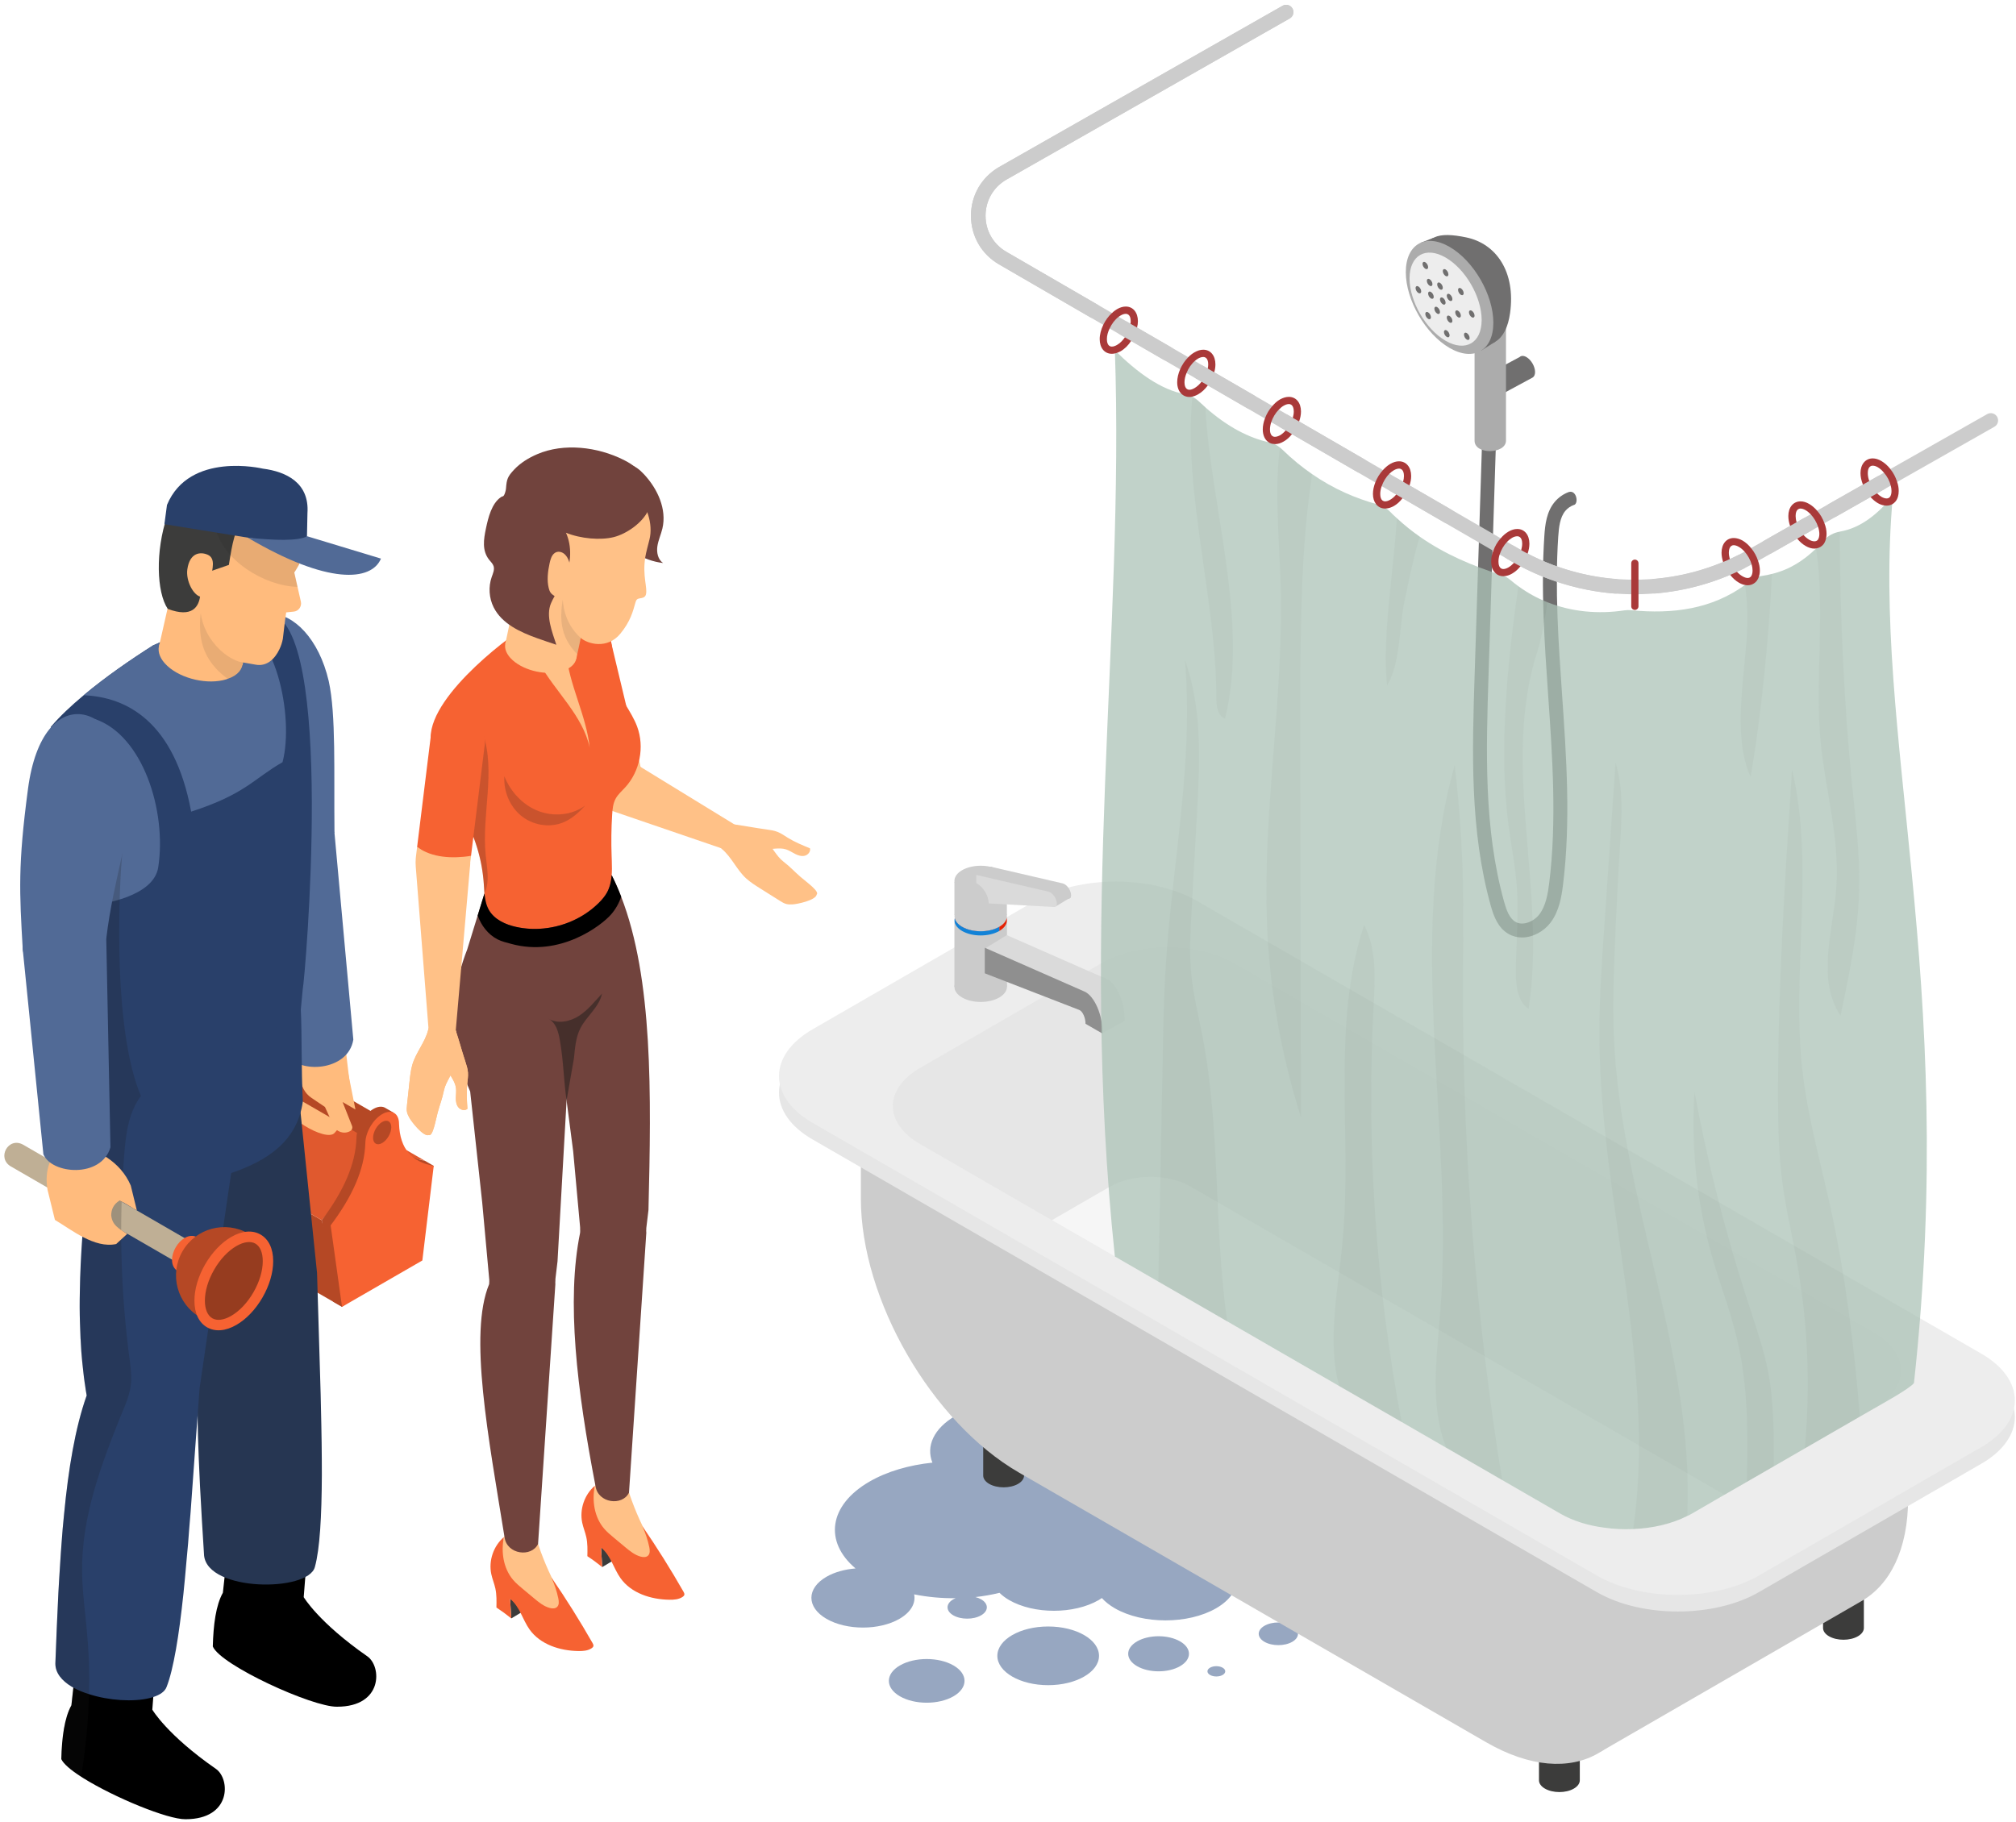 <svg width="302" height="273" viewBox="0 0 302 273" fill="none" xmlns="http://www.w3.org/2000/svg">
<path d="M176.776 245.943C174.998 244.917 172.115 244.917 170.338 245.943C168.56 246.97 168.56 248.634 170.338 249.661C172.116 250.687 174.999 250.687 176.776 249.661C178.554 248.634 178.554 246.97 176.776 245.943Z" fill="#97A7C1"/>
<path d="M142.829 249.547C140.615 248.269 137.026 248.269 134.812 249.547C132.598 250.825 132.598 252.898 134.812 254.176C137.026 255.454 140.615 255.454 142.829 254.176C145.042 252.898 145.042 250.825 142.829 249.547Z" fill="#97A7C1"/>
<path d="M193.581 243.607C192.432 242.944 190.568 242.944 189.419 243.607C188.27 244.27 188.27 245.347 189.419 246.01C190.568 246.673 192.432 246.673 193.581 246.01C194.73 245.347 194.73 244.27 193.581 243.607Z" fill="#97A7C1"/>
<path d="M183.153 249.886C182.632 249.585 181.787 249.585 181.267 249.886C180.746 250.187 180.746 250.674 181.267 250.975C181.787 251.275 182.632 251.275 183.153 250.975C183.675 250.675 183.675 250.187 183.153 249.886Z" fill="#97A7C1"/>
<path d="M180.879 221.287C181.4 221.588 182.245 221.588 182.766 221.287C183.287 220.986 183.287 220.499 182.766 220.198C182.245 219.897 181.4 219.897 180.879 220.198C180.359 220.498 180.359 220.986 180.879 221.287Z" fill="#97A7C1"/>
<path d="M182.174 232.226C180.754 231.406 179.032 230.871 177.217 230.607C180.32 227.701 179.703 223.846 175.34 221.327C172.534 219.707 168.769 218.984 165.1 219.147C166.067 216.703 164.916 214.035 161.618 212.131C156.519 209.187 148.251 209.187 143.152 212.131C139.847 214.039 138.698 216.715 139.677 219.163C136.228 219.518 132.925 220.459 130.259 221.998C124.126 225.539 123.434 231.026 128.161 235.014C126.571 235.147 125.036 235.552 123.812 236.259C120.795 238.001 120.795 240.826 123.812 242.568C126.828 244.31 131.72 244.31 134.737 242.568C136.473 241.566 137.205 240.205 136.942 238.899C138.949 239.304 141.051 239.499 143.153 239.475C143.033 239.525 142.915 239.576 142.806 239.638C141.657 240.301 141.657 241.377 142.806 242.041C143.956 242.704 145.819 242.704 146.969 242.041C148.118 241.377 148.118 240.301 146.969 239.638C146.717 239.493 146.426 239.384 146.121 239.303C147.35 239.168 148.557 238.954 149.725 238.668C150.122 239.056 150.598 239.423 151.175 239.756C154.877 241.894 160.88 241.894 164.582 239.756C164.753 239.658 164.906 239.554 165.061 239.45C165.556 240.003 166.202 240.522 167.004 240.985C171.193 243.404 177.985 243.404 182.174 240.985C186.362 238.565 186.362 234.644 182.174 232.226Z" fill="#97A7C1"/>
<path d="M157.019 252.506C161.225 252.506 164.635 250.537 164.635 248.109C164.635 245.68 161.225 243.712 157.019 243.712C152.813 243.712 149.404 245.68 149.404 248.109C149.404 250.537 152.813 252.506 157.019 252.506Z" fill="#97A7C1"/>
<path d="M228.001 140.471C229.641 140.471 231.277 139.544 232.247 138.278C233.558 136.568 233.918 134.407 234.149 132.516C235.315 123.056 234.648 113.418 234.001 104.097C233.462 96.315 232.904 88.269 233.427 80.416C233.522 79 233.68 77.535 234.48 76.562C234.806 76.167 235.252 75.852 235.733 75.677C236.534 75.546 236.209 73.376 235.02 73.72C234.183 74.024 233.44 74.55 232.872 75.239C231.679 76.688 231.459 78.601 231.347 80.279C230.815 88.275 231.377 96.392 231.922 104.244C232.56 113.467 233.221 123.004 232.081 132.264C231.881 133.884 231.586 135.718 230.592 137.014C229.774 138.082 228.142 138.784 227.016 138.134C226.116 137.611 225.669 136.383 225.321 135.135C222.253 124.117 222.624 112.461 222.984 101.189L224.135 65.114L222.053 65.047L220.903 101.122C220.538 112.551 220.161 124.37 223.315 135.694C223.782 137.368 224.426 139.039 225.972 139.935C226.617 140.305 227.309 140.471 228.001 140.471Z" fill="#706F6F"/>
<path d="M224.612 59.259L222.92 56.032L227.638 53.501C227.876 53.282 228.243 53.263 228.661 53.504C229.376 53.917 229.956 54.921 229.956 55.747C229.956 56.143 229.821 56.423 229.602 56.564C229.58 56.579 229.557 56.589 229.534 56.6L224.612 59.259Z" fill="#706F6F"/>
<path d="M220.893 66.048C220.918 68.176 225.556 68.045 225.599 66.048V45.105H220.893V66.048Z" fill="#ACACAC"/>
<path d="M213.096 39.36C213.096 43.542 216.031 48.626 219.653 50.718C223.274 52.808 225.626 51.073 226.209 46.932C227.086 40.703 224.111 36.504 219.653 35.574C215.559 34.721 213.096 35.178 213.096 39.36Z" fill="#706F6F"/>
<path d="M221.853 52.554L224.025 51.189L214.712 35.644L212.814 36.381L221.853 52.554Z" fill="#706F6F"/>
<path d="M210.592 40.778C210.592 44.96 213.527 50.043 217.148 52.135C220.769 54.225 223.706 52.531 223.706 48.349C223.706 44.167 220.771 39.084 217.15 36.992C213.528 34.9 210.592 36.596 210.592 40.778Z" fill="#ACACAC"/>
<path d="M211.153 41.707C211.153 45.152 213.571 49.34 216.554 51.061C219.537 52.783 221.955 51.388 221.955 47.943C221.955 44.498 219.537 40.31 216.554 38.588C213.571 36.866 211.153 38.262 211.153 41.707Z" fill="#EDEDED"/>
<path d="M218.42 43.445C218.42 43.713 218.608 44.039 218.839 44.173C219.071 44.307 219.259 44.198 219.259 43.93C219.259 43.662 219.071 43.336 218.839 43.202C218.608 43.068 218.42 43.177 218.42 43.445Z" fill="#706F6F"/>
<path d="M216.133 40.622C216.133 40.89 216.321 41.217 216.552 41.35C216.784 41.484 216.972 41.375 216.972 41.107C216.972 40.839 216.784 40.513 216.552 40.379C216.322 40.246 216.133 40.354 216.133 40.622Z" fill="#706F6F"/>
<path d="M213.096 39.54C213.096 39.808 213.284 40.134 213.516 40.268C213.747 40.402 213.935 40.293 213.935 40.025C213.935 39.757 213.747 39.431 213.516 39.297C213.284 39.163 213.096 39.272 213.096 39.54Z" fill="#706F6F"/>
<path d="M212.056 43.168C212.056 43.436 212.244 43.762 212.475 43.896C212.707 44.03 212.896 43.921 212.896 43.653C212.896 43.385 212.708 43.059 212.475 42.925C212.244 42.792 212.056 42.901 212.056 43.168Z" fill="#706F6F"/>
<path d="M213.515 47.043C213.515 47.311 213.703 47.638 213.935 47.772C214.166 47.906 214.354 47.796 214.354 47.528C214.354 47.26 214.166 46.934 213.935 46.801C213.703 46.667 213.515 46.777 213.515 47.043Z" fill="#706F6F"/>
<path d="M216.309 49.757C216.309 50.025 216.496 50.351 216.728 50.485C216.96 50.619 217.149 50.51 217.149 50.242C217.149 49.974 216.961 49.647 216.728 49.513C216.496 49.379 216.309 49.489 216.309 49.757Z" fill="#706F6F"/>
<path d="M219.31 50.15C219.31 50.418 219.497 50.745 219.729 50.879C219.961 51.013 220.149 50.903 220.149 50.635C220.149 50.367 219.961 50.041 219.729 49.907C219.497 49.773 219.31 49.882 219.31 50.15Z" fill="#706F6F"/>
<path d="M220.053 46.803C220.053 47.071 220.241 47.398 220.472 47.532C220.704 47.666 220.892 47.556 220.892 47.288C220.892 47.02 220.704 46.694 220.472 46.562C220.241 46.428 220.053 46.535 220.053 46.803Z" fill="#706F6F"/>
<path d="M217.998 46.803C217.998 47.071 218.186 47.398 218.418 47.532C218.649 47.666 218.837 47.556 218.837 47.288C218.837 47.02 218.649 46.694 218.418 46.562C218.187 46.428 217.998 46.535 217.998 46.803Z" fill="#706F6F"/>
<path d="M216.729 44.32C216.729 44.588 216.916 44.914 217.149 45.048C217.381 45.182 217.569 45.073 217.569 44.806C217.569 44.538 217.381 44.212 217.149 44.078C216.916 43.944 216.729 44.052 216.729 44.32Z" fill="#706F6F"/>
<path d="M215.294 42.627C215.294 42.895 215.482 43.221 215.713 43.355C215.945 43.489 216.133 43.38 216.133 43.112C216.133 42.844 215.945 42.517 215.713 42.383C215.482 42.249 215.294 42.359 215.294 42.627Z" fill="#706F6F"/>
<path d="M213.743 42.084C213.743 42.352 213.931 42.678 214.162 42.812C214.394 42.946 214.583 42.837 214.583 42.569C214.583 42.301 214.395 41.974 214.162 41.84C213.932 41.706 213.743 41.816 213.743 42.084Z" fill="#706F6F"/>
<path d="M213.936 43.988C213.936 44.256 214.124 44.582 214.356 44.716C214.587 44.85 214.775 44.741 214.775 44.474C214.775 44.206 214.587 43.88 214.356 43.746C214.124 43.612 213.936 43.72 213.936 43.988Z" fill="#706F6F"/>
<path d="M214.873 46.261C214.873 46.529 215.061 46.856 215.293 46.99C215.524 47.124 215.712 47.015 215.712 46.746C215.712 46.478 215.524 46.152 215.293 46.018C215.061 45.884 214.873 45.993 214.873 46.261Z" fill="#706F6F"/>
<path d="M215.713 44.862C215.713 45.13 215.901 45.457 216.133 45.591C216.364 45.725 216.552 45.615 216.552 45.347C216.552 45.079 216.364 44.753 216.133 44.619C215.901 44.487 215.713 44.594 215.713 44.862Z" fill="#706F6F"/>
<path d="M216.729 47.587C216.729 47.855 216.916 48.181 217.149 48.316C217.381 48.45 217.569 48.34 217.569 48.072C217.569 47.804 217.381 47.478 217.149 47.345C216.916 47.21 216.729 47.319 216.729 47.587Z" fill="#706F6F"/>
<path d="M244.827 89.048C238.46 89.048 232.093 87.402 226.415 84.112L149.657 39.62C147.021 38.093 145.451 35.365 145.453 32.319C145.456 29.275 147.032 26.549 149.668 25.027L192.127 0.864C192.651 0.561 193.318 0.748 193.617 1.272C193.915 1.797 193.733 2.464 193.209 2.761L150.755 26.921C148.807 28.045 147.641 30.064 147.638 32.321C147.636 34.575 148.8 36.597 150.752 37.729L227.51 82.221C238.171 88.397 251.421 88.409 262.088 82.25L297.687 62.048C298.214 61.749 298.878 61.936 299.176 62.459C299.473 62.983 299.289 63.65 298.765 63.947L263.172 84.145C257.516 87.414 251.17 89.048 244.827 89.048Z" fill="#CCCCCC"/>
<path d="M273.095 243.933V237.241H279.211V243.933C279.211 244.385 278.913 244.836 278.315 245.181C277.121 245.87 275.185 245.87 273.991 245.181C273.393 244.836 273.095 244.385 273.095 243.933Z" fill="#3C3C3B"/>
<path d="M230.541 266.758V260.066H236.657V266.758C236.657 267.21 236.358 267.661 235.761 268.007C234.567 268.696 232.631 268.696 231.436 268.007C230.839 267.663 230.541 267.211 230.541 266.758Z" fill="#3C3C3B"/>
<path d="M147.287 221.097V214.405H153.404V221.097C153.404 221.549 153.105 222 152.508 222.345C151.313 223.034 149.377 223.034 148.183 222.345C147.586 222 147.287 221.549 147.287 221.097Z" fill="#3C3C3B"/>
<path d="M152.668 220.665L222.634 261.059C235.727 268.619 246.343 262.491 246.343 247.371V232.284L128.959 164.514V179.6C128.958 194.72 139.573 213.105 152.668 220.665Z" fill="#CCCCCC"/>
<path d="M168.454 141.686L285.838 209.456V224.543C285.838 232.183 283.124 237.523 278.754 239.966V239.967L239.77 262.484L245.517 228.642L192.163 197.838C179.069 190.278 168.454 171.894 168.454 156.774V141.686Z" fill="#CCCCCC"/>
<path d="M121.721 170.733L239.212 238.567C245.912 242.436 256.776 242.436 263.476 238.567L296.802 219.326C303.502 215.458 303.502 209.185 296.802 205.316L179.311 137.482C172.611 133.613 161.747 133.613 155.046 137.482L121.721 156.723C115.021 160.591 115.021 166.864 121.721 170.733Z" fill="#E6E6E6"/>
<path d="M121.721 168.245L239.212 236.08C245.912 239.949 256.776 239.949 263.476 236.08L296.802 216.839C303.502 212.97 303.502 206.698 296.802 202.829L179.311 134.994C172.611 131.126 161.747 131.126 155.046 134.994L121.721 154.235C115.021 158.104 115.021 164.376 121.721 168.245Z" fill="#EDEDED"/>
<path d="M283.551 208.662C282.868 209.539 281.915 210.364 280.668 211.079L258.338 223.961L253.494 226.768C249.918 228.838 244.903 229.553 240.331 228.902C237.892 228.588 235.585 227.872 233.688 226.768L168.929 189.378L167.012 188.272L157.574 182.833L137.854 171.435C132.383 168.282 132.383 163.156 137.854 160.004L165.028 144.305C165.645 143.948 166.307 143.633 167.01 143.362C172.459 141.195 179.98 141.509 184.822 144.305L280.667 199.648C281.912 200.364 282.866 201.176 283.549 202.053C285.175 204.144 285.175 206.56 283.551 208.662Z" fill="#E6E6E6"/>
<path d="M157.577 182.831L168.925 189.378L233.689 226.769C235.585 227.872 237.893 228.584 240.329 228.906C244.901 229.55 249.921 228.837 253.493 226.769L258.34 223.966L178.322 177.766C175.014 175.848 169.649 175.848 166.341 177.766L157.577 182.831Z" fill="#F6F6F6"/>
<path d="M144.128 146.255C142.591 147.142 142.591 148.58 144.128 149.467C145.664 150.354 148.154 150.354 149.691 149.467C151.226 148.58 151.226 147.142 149.691 146.255C148.154 145.368 145.664 145.368 144.128 146.255Z" fill="#CBCBCB"/>
<path d="M150.841 138.111H142.975V147.861H150.841V138.111Z" fill="#CBCBCB"/>
<path d="M143.021 137.591C143.13 138.066 143.496 138.51 144.128 138.876C145.66 139.766 148.151 139.766 149.694 138.876V139.498C150.593 138.974 150.968 138.263 150.801 137.59C150.692 137.115 150.316 136.65 149.694 136.285C148.151 135.395 145.66 135.395 144.128 136.285C143.496 136.652 143.13 137.116 143.021 137.591Z" fill="#E52205"/>
<path d="M143.021 137.591C143.131 138.066 143.496 138.51 144.128 138.876C145.661 139.766 148.152 139.766 149.694 138.876C150.316 138.51 150.692 138.065 150.801 137.591C150.969 136.91 150.603 136.197 149.694 135.674C148.152 134.784 145.661 134.784 144.128 135.674C143.219 136.197 142.854 136.908 143.021 137.591Z" fill="#CCCCCC"/>
<path d="M144.128 130.387C142.591 131.274 142.591 132.712 144.128 133.599C145.664 134.486 148.154 134.486 149.691 133.599C151.226 132.712 151.226 131.274 149.691 130.387C148.154 129.5 145.664 129.5 144.128 130.387Z" fill="#CCCCCC"/>
<path d="M150.829 132.129H142.975V137.111H150.829V132.129Z" fill="#CCCCCC"/>
<path d="M150.821 140.119L165.763 146.689C166.471 147 167.169 147.854 167.681 149.037C168.194 150.22 168.477 151.622 168.454 152.891C168.454 152.922 168.452 152.951 168.452 152.98L165.156 154.779C165.156 154.343 163.568 152.418 163.387 152.021C163.208 151.625 163.272 150.198 163.032 150.104L150.822 143.95L147.523 142.138L150.821 140.119Z" fill="#DADADA"/>
<path d="M147.521 142.008L162.464 148.577C163.172 148.889 163.868 149.743 164.382 150.925C164.896 152.108 165.178 153.511 165.154 154.78C165.154 154.81 165.153 154.839 165.153 154.87L162.614 153.405C162.614 152.969 162.512 152.494 162.333 152.098C162.154 151.703 161.913 151.424 161.674 151.33L147.524 145.842V142.008H147.521Z" fill="#8F8F8F"/>
<path d="M150.259 134.132L160.052 134.668C160.299 134.681 160.456 134.491 160.456 134.179C160.456 133.822 160.31 133.401 160.061 133.044C159.812 132.687 159.492 132.437 159.196 132.368L148.385 129.861V131.069C149.518 131.777 150.198 132.92 150.259 134.132Z" fill="#CCCCCC"/>
<path d="M158.168 135.81L160.393 134.462L148.384 129.859L146.246 131.095L158.168 135.81Z" fill="#CCCCCC"/>
<path d="M148.119 135.368L157.913 135.904C158.16 135.917 158.317 135.726 158.317 135.414C158.317 135.057 158.171 134.636 157.922 134.279C157.674 133.923 157.353 133.672 157.057 133.604L146.246 131.097V132.303C147.379 133.011 148.059 134.154 148.119 135.368Z" fill="#DADADA"/>
<path d="M144.128 139.499C145.66 140.389 148.151 140.389 149.694 139.499V138.877C148.151 139.767 145.66 139.767 144.128 138.877C143.496 138.511 143.13 138.065 143.021 137.592C142.853 138.263 143.229 138.976 144.128 139.499Z" fill="#1282D7"/>
<g opacity="0.75">
<path d="M286.715 207.235C286.032 208.113 281.916 210.367 280.669 211.082L278.611 212.263L270.354 217.031L265.706 219.718L261.686 222.037L258.338 223.966L253.495 226.773C253.256 226.914 253.007 227.044 252.758 227.152C250.417 228.343 247.568 228.993 244.665 229.112C243.224 229.178 241.75 229.112 240.331 228.907C237.893 228.592 235.586 227.877 233.689 226.773L225.021 221.766L216.678 216.945H216.667L209.96 213.066L200.632 207.692L183.827 197.984L173.522 192.035L168.928 189.381L167.011 188.275C161.659 137.633 168.452 94.889 167.011 52.504C170.402 55.831 173.881 58.419 177.608 59.091C177.965 59.156 178.301 59.274 178.616 59.448C178.973 59.631 179.299 59.87 179.602 60.151C179.927 60.454 180.252 60.747 180.567 61.03V61.04C183.882 63.965 187.089 65.634 190.199 66.296C190.763 66.415 191.293 66.696 191.749 67.065C191.869 67.162 191.988 67.26 192.096 67.368C193.57 68.798 195.043 70 196.539 71.03C199.79 73.283 203.083 74.681 206.409 75.592C207.102 75.787 207.732 76.156 208.24 76.676C208.565 77.011 208.901 77.337 209.248 77.64C210.342 78.658 211.491 79.579 212.683 80.413C216.399 83.013 220.538 84.79 224.904 86.155C225.424 86.319 225.9 86.588 226.313 86.946C226.691 87.261 227.072 87.564 227.46 87.845C228.825 88.841 230.278 89.632 231.806 90.24C235.424 91.68 239.412 92.049 243.355 91.453C243.67 91.409 243.983 91.399 244.298 91.431C250.658 92.049 256.421 91.258 261.406 87.65C261.623 87.487 261.85 87.325 262.067 87.152C262.62 86.718 263.259 86.383 263.952 86.295C264.472 86.219 264.982 86.122 265.459 85.992C268.156 85.331 270.248 83.934 272.047 82.189C272.469 81.788 272.86 81.366 273.25 80.932C273.868 80.249 274.702 79.826 275.601 79.665C275.611 79.654 275.611 79.654 275.623 79.654C278.743 79.112 281.279 77.043 283.554 74.303C280.3 110.155 293.4 146.018 286.715 207.235Z" fill="#ACC3B7"/>
<path opacity="0.05" d="M183.828 197.983L173.523 192.034C173.751 180.538 173.968 169.042 174.195 157.536C174.271 153.386 174.358 149.236 174.607 145.086C175.539 129.668 178.855 114.283 177.5 98.897C178.323 101.173 178.843 103.524 179.169 105.908C179.873 111.142 179.603 116.559 179.311 121.857C179.03 126.808 178.759 131.749 178.488 136.69C178.325 139.746 178.151 142.801 178.444 145.845C178.737 149.019 179.528 152.129 180.134 155.261C182.842 169.303 181.823 183.865 183.828 197.983Z" fill="#1D1D1B"/>
<path opacity="0.05" d="M183.513 107.663C182.658 107.371 182.344 106.428 182.246 105.464C182.214 105.149 182.202 104.824 182.202 104.521C182.246 90.133 177.229 73.729 178.616 59.448C178.973 59.632 179.299 59.871 179.602 60.152C179.927 60.455 180.252 60.748 180.566 61.03V61.04C181.368 75.993 187.132 93.155 183.513 107.663Z" fill="#1D1D1B"/>
<path opacity="0.05" d="M196.32 72.775C194.76 83.795 194.782 97.132 194.792 108.259C194.814 127.946 194.835 147.633 194.868 167.331C191.931 158.1 190.23 148.478 189.819 138.792C189.06 121.369 192.473 103.97 191.813 86.547C191.586 80.761 190.935 72.743 191.747 67.065C191.867 67.163 191.986 67.261 192.094 67.368C193.568 68.799 195.041 70.001 196.537 71.03C196.481 71.616 196.396 72.202 196.32 72.775Z" fill="#1D1D1B"/>
<path opacity="0.05" d="M209.961 213.064L200.632 207.69C200.068 205.784 199.851 203.747 199.797 201.753C199.656 196.358 200.676 191.016 201.152 185.653C202.561 169.921 199.407 153.582 204.348 138.587C206.255 142.261 205.984 146.638 205.768 150.776C204.674 171.609 206.083 192.564 209.961 213.064Z" fill="#1D1D1B"/>
<path opacity="0.05" d="M225.022 221.765L216.679 216.943H216.668C216.202 215.794 215.855 214.592 215.618 213.4C214.512 207.832 215.336 202.088 215.769 196.422C217.827 169.129 210.535 141.002 217.915 114.651C218.608 120.535 219.02 126.45 219.15 132.377C219.258 137.394 219.162 142.399 219.15 147.416C219.095 172.292 221.055 197.191 225.022 221.765Z" fill="#1D1D1B"/>
<path opacity="0.05" d="M252.758 227.149C250.417 228.341 247.568 228.99 244.665 229.11C248.165 204.742 239.757 180.201 239.594 155.574C239.551 150.015 239.929 144.468 240.32 138.932C240.883 130.719 241.447 122.507 242.009 114.294C243.223 118.205 242.942 122.399 242.693 126.483C242.356 131.879 242.085 137.274 241.87 142.681C241.706 146.895 241.577 151.133 241.762 155.358C242.78 179.606 253.864 203.03 252.758 227.149Z" fill="#1D1D1B"/>
<path opacity="0.05" d="M230.373 97.38C224.729 114.521 231.75 133.352 228.987 151.176C227.351 150.06 227.09 147.795 227.08 145.813C227.07 141.619 227.524 137.427 227.253 133.245C227.036 129.939 226.365 126.678 225.942 123.385C224.512 112.301 225.835 98.93 227.459 87.847C228.824 88.843 230.276 89.634 231.804 90.241C231.577 91.931 230.915 95.745 230.373 97.38Z" fill="#1D1D1B"/>
<path opacity="0.05" d="M212.679 80.413C212.614 80.64 212.55 80.869 212.484 81.085C211.781 83.338 210.902 87.693 210.414 90.002C209.504 94.272 209.916 98.942 207.782 102.744C207.013 95.117 208.832 85.299 209.245 77.64C210.34 78.658 211.488 79.578 212.679 80.413Z" fill="#1D1D1B"/>
<path opacity="0.05" d="M265.728 218.201C265.728 218.699 265.728 219.209 265.706 219.717L261.685 222.036C261.869 214.81 261.869 207.528 260.179 200.507C259.225 196.52 257.752 192.685 256.603 188.752C254.23 180.615 253.288 172.066 253.84 163.604C255.822 174.341 258.52 184.949 261.913 195.319C263.05 198.807 264.264 202.274 264.935 205.882C265.674 209.933 265.706 214.083 265.728 218.201Z" fill="#1D1D1B"/>
<path opacity="0.05" d="M270.354 217.031C271.221 207.832 270.842 198.514 269.238 189.413C268.491 185.165 267.473 180.961 266.941 176.671C266.443 172.717 266.367 168.708 266.356 164.721C266.312 148.23 267.386 131.772 268.448 115.314C271.936 130.028 268.296 145.501 270.018 160.517C270.799 167.387 272.705 174.071 274.19 180.833C276.465 191.169 277.764 201.701 278.611 212.265L270.354 217.031Z" fill="#1D1D1B"/>
<path opacity="0.05" d="M278.503 133.429C278.34 139.756 277.018 145.996 275.718 152.183C272.088 146.766 274.58 139.593 275.078 133.092C275.652 125.529 273.323 118.075 272.673 110.512C271.936 101.812 273.42 90.804 272.045 82.189C272.468 81.789 272.858 81.366 273.249 80.932C273.866 80.249 274.701 79.827 275.6 79.665C275.61 91.669 276.249 105.843 277.463 117.783C277.993 122.984 278.643 128.196 278.503 133.429Z" fill="#1D1D1B"/>
<path opacity="0.05" d="M265.457 85.994C264.959 95.452 263.887 107.057 262.239 116.386C259.314 110.004 261.6 100.427 261.763 93.416C261.806 91.487 261.687 89.559 261.404 87.652C261.621 87.489 261.849 87.327 262.066 87.154C262.618 86.72 263.257 86.385 263.951 86.297C264.471 86.221 264.981 86.124 265.457 85.994Z" fill="#1D1D1B"/>
</g>
<path d="M167.227 47.287L167.213 47.273L166.586 46.908H166.572C166.047 47.375 165.596 48.001 165.275 48.671L166.222 49.225C166.528 48.54 167.009 47.899 167.562 47.477L167.227 47.287ZM167.227 47.287L167.213 47.273L166.586 46.908H166.572C166.047 47.375 165.596 48.001 165.275 48.671L166.222 49.225C166.528 48.54 167.009 47.899 167.562 47.477L167.227 47.287ZM168.64 45.933C168.218 45.933 167.781 46.064 167.329 46.326C167.067 46.486 166.819 46.661 166.586 46.908H166.572C166.047 47.375 165.596 48.001 165.275 48.671C164.94 49.37 164.736 50.113 164.736 50.812C164.736 52.138 165.465 53.012 166.557 53.012C166.717 53.012 166.863 52.997 167.023 52.954C167.14 52.939 167.256 52.895 167.373 52.852C167.533 52.793 167.708 52.721 167.868 52.633C168.48 52.284 169.033 51.73 169.441 51.089H169.456C169.878 50.477 170.199 49.778 170.33 49.079C170.417 48.758 170.461 48.438 170.461 48.132C170.461 46.821 169.733 45.933 168.64 45.933ZM168.509 50.55C168.174 51.031 167.766 51.439 167.329 51.686C167.052 51.847 166.79 51.934 166.557 51.934C165.887 51.934 165.814 51.147 165.814 50.812C165.814 50.303 165.96 49.749 166.222 49.225C166.528 48.54 167.009 47.899 167.562 47.477C167.664 47.404 167.766 47.331 167.868 47.273C168.145 47.112 168.407 47.025 168.64 47.025C169.31 47.025 169.383 47.797 169.383 48.132C169.383 48.249 169.368 48.38 169.354 48.511C169.266 49.196 168.946 49.924 168.509 50.55ZM167.227 47.287L167.213 47.273L166.586 46.908H166.572C166.047 47.375 165.596 48.001 165.275 48.671L166.222 49.225C166.528 48.54 167.009 47.899 167.562 47.477L167.227 47.287Z" fill="#A93939"/>
<path d="M178.007 53.522C177.497 54.032 177.074 54.673 176.783 55.343L177.745 55.896C178.007 55.212 178.458 54.542 178.983 54.09L178.007 53.522ZM178.007 53.522C177.497 54.032 177.074 54.673 176.783 55.343L177.745 55.896C178.007 55.212 178.458 54.542 178.983 54.09L178.007 53.522ZM180.25 52.4C179.828 52.4 179.391 52.532 178.939 52.794C178.604 52.983 178.298 53.231 178.007 53.522C177.497 54.032 177.074 54.673 176.783 55.343C176.506 55.984 176.346 56.654 176.346 57.28C176.346 57.979 176.55 58.547 176.914 58.941C177.235 59.29 177.672 59.48 178.182 59.48C178.313 59.48 178.444 59.465 178.575 59.436C178.866 59.378 179.172 59.261 179.478 59.086C180.032 58.781 180.527 58.3 180.935 57.746C181.372 57.149 181.721 56.464 181.896 55.78C182.013 55.372 182.071 54.979 182.071 54.6C182.071 53.289 181.342 52.4 180.25 52.4ZM179.988 57.207C179.682 57.601 179.318 57.936 178.939 58.154C178.662 58.314 178.4 58.402 178.182 58.402C177.511 58.402 177.439 57.615 177.439 57.28C177.439 56.843 177.555 56.362 177.745 55.896C178.007 55.212 178.458 54.542 178.983 54.09C179.143 53.944 179.303 53.828 179.478 53.726C179.755 53.566 180.032 53.493 180.25 53.493C180.92 53.493 180.993 54.265 180.993 54.6C180.993 54.804 180.964 55.008 180.92 55.212C180.789 55.896 180.454 56.625 179.988 57.207ZM178.007 53.522C177.497 54.032 177.074 54.673 176.783 55.343L177.745 55.896C178.007 55.212 178.458 54.542 178.983 54.09L178.007 53.522Z" fill="#A93939"/>
<path d="M190.956 61.039L190.607 60.835C190.111 61.374 189.733 62.029 189.485 62.714L190.432 63.253C190.665 62.568 191.058 61.898 191.553 61.389L190.956 61.039ZM190.956 61.039L190.607 60.835C190.111 61.374 189.733 62.029 189.485 62.714L190.432 63.253C190.665 62.568 191.058 61.898 191.553 61.389L190.956 61.039ZM193.068 59.466C192.646 59.466 192.209 59.597 191.757 59.844C191.335 60.092 190.942 60.427 190.607 60.835C190.111 61.374 189.733 62.029 189.485 62.714C189.281 63.253 189.165 63.807 189.165 64.346C189.165 65.219 189.485 65.904 190.024 66.254C190.257 66.429 190.548 66.516 190.869 66.531C190.869 66.531 190.883 66.545 190.898 66.531C190.927 66.545 190.956 66.545 190.985 66.545C191.408 66.545 191.859 66.414 192.296 66.152C192.762 65.89 193.185 65.511 193.534 65.059C194.015 64.506 194.394 63.836 194.612 63.151C194.787 62.656 194.889 62.146 194.889 61.665C194.889 60.34 194.161 59.466 193.068 59.466ZM192.588 64.506C192.34 64.797 192.049 65.045 191.757 65.22C191.481 65.365 191.218 65.453 190.985 65.453C190.315 65.453 190.242 64.681 190.242 64.346C190.242 63.996 190.315 63.617 190.432 63.253C190.665 62.568 191.058 61.898 191.553 61.389H191.568C191.801 61.141 192.034 60.937 192.296 60.791C192.573 60.631 192.835 60.544 193.068 60.544C193.738 60.544 193.811 61.33 193.811 61.665C193.811 61.957 193.753 62.277 193.666 62.598V62.612C193.462 63.297 193.068 63.981 192.588 64.506ZM190.956 61.039L190.607 60.835C190.111 61.374 189.733 62.029 189.485 62.714L190.432 63.253C190.665 62.568 191.058 61.898 191.553 61.389L190.956 61.039Z" fill="#A93939"/>
<path d="M207.169 70.434C206.674 70.973 206.281 71.614 206.019 72.299L206.98 72.852C207.213 72.168 207.621 71.483 208.131 70.988L207.169 70.434ZM207.169 70.434C206.674 70.973 206.281 71.614 206.019 72.299L206.98 72.852C207.213 72.168 207.621 71.483 208.131 70.988L207.169 70.434ZM209.573 69.123C209.15 69.123 208.713 69.254 208.262 69.516C207.868 69.749 207.49 70.07 207.169 70.434C206.674 70.973 206.281 71.614 206.019 72.299C205.8 72.867 205.669 73.449 205.669 74.003C205.669 74.615 205.829 75.124 206.106 75.503C206.426 75.955 206.922 76.202 207.504 76.202C207.548 76.202 207.592 76.202 207.65 76.188C208.014 76.173 208.407 76.042 208.801 75.824C209.281 75.547 209.733 75.139 210.097 74.658H210.112C210.563 74.09 210.927 73.435 211.146 72.75V72.736C211.306 72.269 211.394 71.789 211.394 71.323C211.394 70.012 210.665 69.123 209.573 69.123ZM209.15 74.105C208.888 74.425 208.582 74.688 208.262 74.877C207.985 75.037 207.723 75.124 207.504 75.124C206.82 75.124 206.761 74.338 206.761 74.003C206.761 73.639 206.834 73.245 206.98 72.852C207.213 72.168 207.621 71.483 208.131 70.988C208.335 70.784 208.568 70.594 208.801 70.463C209.078 70.303 209.354 70.216 209.573 70.216C210.243 70.216 210.316 70.988 210.316 71.323C210.316 71.599 210.272 71.891 210.185 72.182C210.01 72.867 209.631 73.566 209.15 74.105ZM207.169 70.434C206.674 70.973 206.281 71.614 206.019 72.299L206.98 72.852C207.213 72.168 207.621 71.483 208.131 70.988L207.169 70.434Z" fill="#A93939"/>
<path d="M261.037 80.995C260.585 80.747 260.148 80.616 259.726 80.616C258.633 80.616 257.89 81.49 257.89 82.816C257.89 83.267 257.978 83.733 258.123 84.2C258.138 84.214 258.138 84.2 258.138 84.2C258.152 84.2 258.152 84.2 258.152 84.2C258.225 84.17 258.298 84.141 258.371 84.098C258.517 84.054 258.662 83.981 258.793 83.923C258.895 83.879 258.997 83.835 259.099 83.777C259.114 83.777 259.114 83.777 259.114 83.777C259.128 83.777 259.128 83.777 259.128 83.777V83.763C259.041 83.442 258.983 83.122 258.983 82.816C258.983 82.481 259.055 81.694 259.726 81.694C259.944 81.694 260.206 81.781 260.483 81.942C260.789 82.117 261.08 82.364 261.342 82.656C261.59 82.524 261.838 82.393 262.085 82.248L262.304 82.117C261.94 81.65 261.503 81.272 261.037 80.995ZM263.367 84.054C263.149 83.355 262.784 82.685 262.304 82.117C261.94 81.65 261.503 81.272 261.037 80.995C260.585 80.747 260.148 80.616 259.726 80.616C258.633 80.616 257.89 81.49 257.89 82.816C257.89 83.267 257.978 83.733 258.123 84.2C258.123 84.214 258.138 84.214 258.138 84.214C258.356 84.899 258.72 85.569 259.172 86.137H259.187C259.551 86.618 260.002 87.025 260.483 87.302C260.789 87.477 261.095 87.608 261.401 87.652C261.415 87.652 261.415 87.652 261.415 87.652C261.546 87.681 261.663 87.695 261.794 87.695C262.333 87.695 262.814 87.463 263.149 87.055C263.294 86.865 263.411 86.647 263.484 86.399C263.586 86.122 263.629 85.831 263.629 85.496C263.629 85.03 263.542 84.535 263.367 84.054ZM261.037 86.355C260.745 86.195 260.468 85.962 260.206 85.685V85.671C259.726 85.146 259.332 84.462 259.128 83.777V83.763C259.041 83.442 258.983 83.122 258.983 82.816C258.983 82.481 259.055 81.694 259.726 81.694C259.944 81.694 260.206 81.781 260.483 81.942C260.789 82.117 261.08 82.364 261.342 82.656C261.823 83.195 262.216 83.908 262.406 84.593C262.493 84.899 262.537 85.205 262.537 85.496C262.537 85.875 262.449 86.181 262.304 86.37C262.173 86.53 262.012 86.603 261.794 86.603C261.575 86.603 261.313 86.516 261.037 86.355ZM261.037 80.995C260.585 80.747 260.148 80.616 259.726 80.616C258.633 80.616 257.89 81.49 257.89 82.816C257.89 83.267 257.978 83.733 258.123 84.2C258.138 84.214 258.138 84.2 258.138 84.2C258.152 84.2 258.152 84.2 258.152 84.2C258.225 84.17 258.298 84.141 258.371 84.098C258.517 84.054 258.662 83.981 258.793 83.923C258.895 83.879 258.997 83.835 259.099 83.777C259.114 83.777 259.114 83.777 259.114 83.777C259.128 83.777 259.128 83.777 259.128 83.777V83.763C259.041 83.442 258.983 83.122 258.983 82.816C258.983 82.481 259.055 81.694 259.726 81.694C259.944 81.694 260.206 81.781 260.483 81.942C260.789 82.117 261.08 82.364 261.342 82.656C261.59 82.524 261.838 82.393 262.085 82.248L262.304 82.117C261.94 81.65 261.503 81.272 261.037 80.995Z" fill="#A93939"/>
<path d="M271.028 75.517C270.591 75.255 270.139 75.124 269.731 75.124C268.639 75.124 267.896 76.013 267.896 77.323C267.896 77.804 267.983 78.299 268.158 78.795H268.173L268.566 78.576H268.581L268.77 78.46L269.134 78.256V78.241C269.032 77.921 268.988 77.615 268.988 77.323C268.988 76.989 269.047 76.202 269.731 76.202C269.95 76.202 270.212 76.289 270.489 76.45C270.751 76.595 270.999 76.814 271.232 77.047L272.193 76.508C271.844 76.1 271.45 75.765 271.028 75.517ZM271.028 75.517C270.591 75.255 270.139 75.124 269.731 75.124C268.639 75.124 267.896 76.013 267.896 77.323C267.896 77.804 267.983 78.299 268.158 78.795H268.173L268.566 78.576L268.755 78.46H268.77L269.134 78.256V78.241C269.032 77.921 268.988 77.615 268.988 77.323C268.988 76.989 269.047 76.202 269.731 76.202C269.95 76.202 270.212 76.289 270.489 76.45C270.751 76.595 270.999 76.814 271.232 77.047L272.193 76.508C271.844 76.1 271.45 75.765 271.028 75.517ZM273.3 78.401C273.067 77.717 272.674 77.047 272.193 76.508C271.844 76.1 271.45 75.765 271.028 75.517C270.591 75.255 270.139 75.124 269.731 75.124C268.639 75.124 267.896 76.013 267.896 77.323C267.896 77.804 267.983 78.299 268.158 78.795C268.158 78.795 268.158 78.795 268.173 78.809C268.391 79.494 268.77 80.164 269.236 80.718C269.6 81.169 270.023 81.548 270.489 81.81C270.94 82.072 271.377 82.203 271.8 82.203C271.887 82.203 271.975 82.203 272.062 82.174C272.499 82.116 272.878 81.897 273.155 81.562C273.344 81.315 273.475 81.009 273.548 80.659C273.591 80.455 273.621 80.237 273.621 80.004C273.621 79.479 273.519 78.94 273.3 78.401ZM271.8 81.111C271.567 81.111 271.305 81.038 271.028 80.878C270.736 80.703 270.445 80.47 270.183 80.179C269.717 79.64 269.324 78.94 269.134 78.256V78.241C269.032 77.921 268.988 77.615 268.988 77.323C268.988 76.989 269.047 76.202 269.731 76.202C269.95 76.202 270.212 76.289 270.489 76.45C270.751 76.595 270.999 76.814 271.232 77.047C271.727 77.571 272.135 78.256 272.353 78.94C272.47 79.305 272.543 79.669 272.543 80.004C272.543 80.382 272.455 80.688 272.31 80.892C272.179 81.038 272.018 81.111 271.8 81.111Z" fill="#A93939"/>
<path d="M284.197 72.225C283.993 71.541 283.643 70.856 283.177 70.288V70.273C282.784 69.778 282.332 69.37 281.837 69.079C281.4 68.817 280.948 68.686 280.54 68.686C279.448 68.686 278.705 69.574 278.705 70.885C278.705 71.439 278.836 72.036 279.069 72.604V72.618C279.317 73.303 279.725 73.944 280.22 74.483C280.54 74.847 280.905 75.153 281.298 75.386C281.633 75.576 281.953 75.692 282.274 75.736C282.39 75.75 282.492 75.765 282.609 75.765C282.915 75.765 283.221 75.692 283.468 75.546C283.658 75.444 283.818 75.299 283.964 75.124C284.269 74.745 284.43 74.206 284.43 73.565C284.43 73.128 284.357 72.677 284.197 72.225ZM281.837 74.439C281.618 74.308 281.4 74.133 281.196 73.93C280.686 73.449 280.264 72.764 280.031 72.08C280.016 72.08 280.016 72.079 280.016 72.065C279.87 71.672 279.798 71.264 279.798 70.885C279.798 70.55 279.87 69.778 280.54 69.778C280.759 69.778 281.021 69.851 281.298 70.011C281.633 70.215 281.953 70.492 282.216 70.827C282.711 71.38 283.075 72.079 283.235 72.764C283.308 73.041 283.352 73.303 283.352 73.565C283.352 73.959 283.264 74.264 283.119 74.454C282.988 74.614 282.827 74.687 282.609 74.687C282.39 74.687 282.114 74.6 281.837 74.439Z" fill="#A93939"/>
<path d="M227.285 79.262C226.862 79.262 226.425 79.393 225.974 79.655C225.551 79.903 225.143 80.252 224.808 80.66C224.313 81.199 223.934 81.855 223.701 82.539C223.643 82.656 223.599 82.787 223.57 82.918C223.439 83.326 223.381 83.748 223.381 84.141C223.381 84.462 223.425 84.753 223.497 85.016V85.045C223.614 85.38 223.789 85.642 224.007 85.86L224.022 85.875C224.328 86.181 224.736 86.341 225.216 86.341C225.26 86.341 225.289 86.341 225.333 86.326H225.347C225.712 86.312 226.119 86.181 226.513 85.948C226.979 85.686 227.401 85.307 227.765 84.855C228.232 84.302 228.61 83.632 228.829 82.947C228.843 82.933 228.843 82.933 228.843 82.933C229.018 82.437 229.106 81.942 229.106 81.461C229.106 80.15 228.377 79.262 227.285 79.262ZM227.882 82.437C227.678 83.122 227.285 83.792 226.804 84.331C226.542 84.608 226.265 84.841 225.974 85.016C225.697 85.176 225.435 85.263 225.216 85.263C224.532 85.263 224.473 84.477 224.473 84.141C224.473 83.806 224.532 83.442 224.648 83.093C224.867 82.408 225.26 81.723 225.755 81.199C225.988 80.951 226.25 80.748 226.513 80.587C226.789 80.427 227.052 80.354 227.285 80.354C227.955 80.354 228.028 81.126 228.028 81.461C228.028 81.767 227.969 82.088 227.882 82.408V82.437Z" fill="#A93939"/>
<path d="M244.906 91.391C244.606 91.391 244.364 91.149 244.364 90.849V84.393C244.364 84.093 244.606 83.852 244.906 83.852C245.206 83.852 245.448 84.093 245.448 84.393V90.849C245.448 91.149 245.206 91.391 244.906 91.391Z" fill="#A93939"/>
<path d="M38.905 155.142C38.933 155.156 38.959 155.172 38.985 155.188L40.206 155.893L39.686 156.795C39.819 160.597 41.642 162.519 44.884 163.095L46.216 163.864L45.248 165.541L44.633 165.186L43.181 177.266L32.48 184.981L31.148 184.211L29.443 172.008C32.685 167.688 34.509 163.663 34.641 159.709C34.641 158.1 35.772 156.142 37.166 155.339C37.824 154.959 38.421 154.907 38.871 155.124L38.873 155.122L38.905 155.142Z" fill="#B54825"/>
<path d="M38.495 156.11C39.889 155.304 41.02 155.957 41.02 157.566C41.152 161.368 42.976 163.288 46.218 163.864L44.512 178.036L32.48 184.983L30.775 172.779C34.017 168.459 35.84 164.435 35.973 160.48C35.971 158.871 37.101 156.915 38.495 156.11Z" fill="#F66232"/>
<path d="M37.129 159.651C37.129 160.523 37.74 160.874 38.495 160.441C39.25 160.007 39.861 158.946 39.861 158.075C39.861 157.203 39.25 156.852 38.495 157.285C37.74 157.721 37.129 158.78 37.129 159.651Z" fill="#B54825"/>
<path d="M30.772 172.778L31.148 184.214L51.236 195.813L48.199 182.84L30.772 172.778Z" fill="#B54825"/>
<path d="M46.216 163.863C39.983 161.262 35.165 165.921 30.775 172.778L48.202 182.84C53.392 176.548 58.555 172.415 63.645 173.925L46.216 163.863Z" fill="#E0592E"/>
<path d="M43.396 154.789L51.779 157.181L52.893 166.623L50.156 169.714C48.955 171.304 41.785 166.994 42.51 164.785L43.012 164.122L43.396 154.789Z" fill="#FFBB7D"/>
<path d="M37.13 159.648C37.13 160.52 37.741 160.871 38.496 160.438C39.251 160.004 39.862 158.943 39.862 158.072C39.862 157.2 39.251 156.849 38.496 157.282C37.741 157.718 37.13 158.777 37.13 159.648Z" fill="#B54825"/>
<path d="M39.452 157.193L37.52 160.538L56.279 171.368L58.21 168.024L39.452 157.193Z" fill="#B54825"/>
<path d="M57.662 165.975C57.69 165.989 57.717 166.005 57.743 166.021L58.964 166.726L58.444 167.628C58.576 171.43 60.4 173.35 63.641 173.926L64.973 174.695L64.005 176.372L63.39 176.017L61.938 188.097L51.237 195.812L49.906 195.042L48.201 182.839C51.442 178.519 53.266 174.494 53.398 170.54C53.398 168.931 54.529 166.973 55.923 166.17C56.582 165.79 57.178 165.738 57.628 165.955L57.63 165.953L57.662 165.975Z" fill="#B54825"/>
<path d="M57.252 166.941C58.645 166.135 59.776 166.788 59.776 168.397C59.909 172.199 61.732 174.119 64.974 174.695L63.269 188.867L51.236 195.814L49.531 183.611C52.773 179.29 54.596 175.266 54.729 171.311C54.729 169.702 55.858 167.746 57.252 166.941Z" fill="#F66232"/>
<path d="M55.886 170.481C55.886 171.353 56.496 171.704 57.252 171.271C58.007 170.835 58.617 169.776 58.617 168.905C58.617 168.033 58.007 167.682 57.252 168.115C56.498 168.551 55.886 169.61 55.886 170.481Z" fill="#B54825"/>
<path d="M40.198 175.352L37.828 177.491V176.42L40.198 175.352Z" fill="#9D9D9C"/>
<path d="M39.865 177.968L40.295 180.703L39.243 178.112L39.865 177.968Z" fill="#878787"/>
<path d="M38.756 177.327L39.186 180.065L38.136 177.474L38.756 177.327Z" fill="#878787"/>
<path d="M39.186 180.064L40.295 180.703L39.242 178.112L38.136 177.474L39.186 180.064Z" fill="#B2B2B2"/>
<path d="M42.089 176.469L39.719 178.61V177.539L42.089 176.469Z" fill="#9D9D9C"/>
<path d="M37.827 177.493L39.719 178.612V177.542L37.827 176.423V177.493Z" fill="#C6C6C6"/>
<path d="M39.719 177.54L42.089 176.469L40.197 175.353L37.827 176.421L39.719 177.54Z" fill="#EDEDED"/>
<path d="M44.313 156.874L45.065 161.505C45.065 162.708 45.662 163.832 46.66 164.505L48.678 165.866L49.957 168.67C50.386 169.612 51.527 169.991 52.436 169.492L52.458 169.48C52.728 169.331 52.849 169.005 52.74 168.715L51.323 165.133L53.244 166.242L51.742 158.702L44.313 156.874Z" fill="#FFBB7D"/>
<path d="M33.952 104.027C33.873 115.571 34.61 119.535 36.192 128.041C36.476 128.952 36.815 129.658 37.083 130.465L50.106 124.78C50.008 115.623 50.352 107.083 49.245 102.056C46.285 89.297 34.067 87.222 33.952 104.027Z" fill="#516A96"/>
<path d="M52.929 155.777C52.145 160.589 44.669 160.889 43.089 158.061L36.192 128.043C35.242 122.966 37.268 124.321 40.174 123.032C40.174 123.032 48.816 121.875 50.104 124.781L52.929 155.777Z" fill="#516A96"/>
<path d="M9.183 263.575C9.489 264.274 10.581 265.206 12.14 266.211C12.242 266.284 12.358 266.357 12.475 266.43C17.092 269.314 25.118 272.635 27.799 272.592C34.703 272.592 34.514 266.546 32.343 265.046C25.016 259.962 22.817 256.175 22.817 256.175L22.962 254.281L23.137 252.038L23.399 248.586H11.455L11.266 250.29L10.989 252.868L10.697 255.52C9.649 257.413 9.27 260.327 9.183 263.575Z" fill="black"/>
<path d="M34.142 231.734L33.388 238.653C32.331 240.541 31.963 243.475 31.878 246.706C33.042 249.506 46.818 255.81 50.499 255.733C57.387 255.733 57.198 249.693 55.028 248.184C47.712 243.096 45.497 239.315 45.497 239.315L46.094 231.734H34.142Z" fill="black"/>
<path d="M44.332 159.97L47.493 190.737C47.661 196.823 47.879 203.063 48.035 208.907C48.073 210.485 48.108 212.042 48.137 213.55C48.154 214.457 48.169 215.343 48.182 216.215C48.207 217.87 48.21 219.458 48.214 220.977V220.984C48.189 227.159 47.916 232.119 47.165 234.811C46.163 238.554 31.132 238.538 30.571 233.076C30.353 229.596 30.133 226.116 29.962 222.7C29.892 221.271 29.823 219.857 29.77 218.461C29.731 217.404 29.693 216.354 29.662 215.324C29.623 213.927 29.6 212.556 29.594 211.212C29.552 204.46 29.936 198.339 31.126 193.458C28.35 183.521 27.049 173.889 26.995 164.525L44.332 159.97Z" fill="#263652"/>
<path d="M8.293 249.271C8.293 250.67 9.24 251.82 10.726 252.724C10.813 252.782 10.901 252.826 10.988 252.869C11.673 253.263 12.474 253.583 13.319 253.845C13.334 253.845 13.348 253.86 13.363 253.86C16.334 254.821 19.99 255.04 22.408 254.442C22.598 254.399 22.787 254.34 22.962 254.282C23.982 253.947 24.71 253.452 24.957 252.767C25.482 251.442 25.933 249.534 26.356 247.159C26.778 244.785 27.142 241.959 27.477 238.827C27.623 237.283 27.798 235.666 27.929 233.991C28.017 233.103 28.089 232.199 28.177 231.282C28.293 229.738 28.41 228.164 28.555 226.548C28.992 220.604 29.429 214.224 29.896 208.034L34.63 175.769C40.179 173.89 44.535 170.918 45.365 165.048C45.103 159.658 45.263 155.507 45.045 150.831L44.535 150.977L19.175 157.328L18.097 157.604L12.678 158.959L12.197 159.076C12.139 159.382 12.066 159.673 12.008 159.964C10.886 165.703 11.192 170.933 12.212 175.303C12.416 176.264 12.678 177.182 12.955 178.056C12.94 178.216 12.926 178.376 12.911 178.536C12.46 183.227 12.037 188.281 11.964 193.453C11.921 195.04 11.921 196.628 11.979 198.201C12.008 199.002 12.037 199.789 12.066 200.576C12.081 200.634 12.081 200.692 12.081 200.75C12.11 201.348 12.139 201.945 12.183 202.527C12.255 203.431 12.343 204.334 12.445 205.237C12.518 205.907 12.591 206.592 12.693 207.247C12.707 207.305 12.707 207.349 12.722 207.407C12.794 207.975 12.882 208.529 12.984 209.097C11.265 213.933 10.245 220.095 9.59 226.97C9.444 228.325 9.328 229.723 9.226 231.165C9.153 232.199 9.065 233.277 9.007 234.355C8.905 235.768 8.832 237.21 8.745 238.667C8.57 242.163 8.425 245.717 8.293 249.271Z" fill="#29406A"/>
<path d="M45.349 148.232C45.349 148.286 45.065 151.167 45.065 151.234C44.971 151.855 42.776 152.798 41.846 153.514C36.496 157.664 26.31 160.05 19.437 160.171C18.049 160.211 16.809 160.13 15.759 159.981C14.56 159.779 13.198 159.604 12.498 159.16C10.665 157.987 10.637 155.723 10.18 152.072C10.139 151.789 10.113 151.546 10.085 151.33C9.911 149.7 9.749 148.109 9.587 146.573C9.479 145.549 9.385 144.538 9.277 143.568C9.142 142.099 8.994 140.67 8.874 139.297C8.55 135.632 8.281 132.303 8.078 129.298C8.037 128.705 7.998 128.113 7.957 127.533C7.513 120.755 7.392 115.782 7.445 112.468C7.458 111.996 7.471 111.552 7.485 111.147V111.121C7.498 110.231 7.567 109.504 7.619 108.911C8.954 107.335 10.651 105.744 12.524 104.181C15.772 101.459 19.558 98.846 22.913 96.716C26.416 95.14 29.731 93.846 32.655 93.01C35.714 92.107 38.342 91.704 40.282 91.919C50.334 93.111 45.686 146.884 45.349 148.232Z" fill="#29406A"/>
<path d="M3.498 171.54C1.252 170.243 -0.541 173.525 1.628 174.778L27.844 189.943L29.714 186.706L3.498 171.54Z" fill="#BFAF95"/>
<path d="M27.669 185.493C28.313 185.12 28.986 185.079 29.518 185.387C30.046 185.692 30.35 186.294 30.35 187.042C30.35 188.241 29.49 189.729 28.452 190.329C27.805 190.703 27.132 190.741 26.6 190.436C26.072 190.131 25.768 189.528 25.77 188.783C25.77 188.182 25.963 187.516 26.317 186.907C26.67 186.294 27.15 185.792 27.669 185.493ZM27.373 189.074C27.397 189.078 27.5 189.072 27.671 188.974C28.233 188.648 28.785 187.69 28.787 187.04C28.787 186.845 28.751 186.754 28.749 186.746C28.727 186.742 28.622 186.748 28.452 186.847C27.889 187.172 27.335 188.128 27.335 188.781C27.337 188.972 27.379 189.066 27.373 189.074Z" fill="#F66232"/>
<path d="M29.986 197.381C29.99 197.383 29.99 197.383 29.996 197.387C30.918 197.919 32.197 197.839 33.609 197.021C36.437 195.389 38.727 191.424 38.727 188.16C38.729 186.53 38.158 185.381 37.237 184.849C37.233 184.847 37.233 184.846 37.227 184.842C33.766 182.844 29.337 184.027 27.337 187.492C25.337 190.956 26.526 195.385 29.986 197.381Z" fill="#B54825"/>
<path d="M38.648 185.665C38.644 185.663 38.644 185.663 38.638 185.659C37.716 185.126 36.437 185.207 35.025 186.024C32.197 187.657 29.908 191.621 29.908 194.885C29.906 196.516 30.476 197.665 31.398 198.197C31.402 198.199 31.402 198.199 31.408 198.203C32.334 198.737 33.615 198.659 35.025 197.842C37.853 196.209 40.143 192.244 40.143 188.98C40.147 187.348 39.574 186.201 38.648 185.665Z" fill="#963C1F"/>
<path d="M34.635 185.347C36.253 184.409 37.816 184.281 39.039 184.988C40.258 185.693 40.929 187.111 40.925 188.98C40.925 190.694 40.356 192.624 39.322 194.415C38.288 196.205 36.902 197.663 35.418 198.52C33.799 199.458 32.236 199.587 31.007 198.878C29.792 198.175 29.123 196.759 29.125 194.889C29.125 193.176 29.694 191.246 30.728 189.454C31.765 187.661 33.152 186.205 34.635 185.347ZM39.362 188.978C39.364 187.691 38.973 186.755 38.25 186.337C37.549 185.934 36.519 186.066 35.418 186.703C34.169 187.424 32.984 188.679 32.086 190.236C31.188 191.792 30.692 193.445 30.692 194.889C30.69 196.159 31.092 197.119 31.801 197.528C32.514 197.94 33.522 197.811 34.637 197.167C35.888 196.446 37.071 195.19 37.968 193.634C38.868 192.075 39.362 190.423 39.362 188.978Z" fill="#F66232"/>
<path d="M42.324 114.204C37.918 116.737 36.786 118.975 28.633 121.615C26.141 108.14 18.999 104.434 12.53 104.178C15.777 101.455 19.564 98.842 22.919 96.713C26.422 95.136 29.737 93.841 32.661 93.007C33.685 93.182 34.521 93.358 34.965 93.451C41.151 93.492 44.129 107.372 42.324 114.204Z" fill="#516A96"/>
<path d="M13.182 135.714C12.543 135.771 11.823 135.792 11.35 135.36C10.825 134.879 10.837 134.063 10.889 133.354C11.521 124.782 11.787 115.986 14.248 107.752C21.39 110.183 25.001 121.517 23.705 129.947C23.032 134.326 15.483 135.507 13.182 135.714Z" fill="#516A96"/>
<path opacity="0.2" d="M10.697 255.52C9.648 257.414 9.269 260.327 9.182 263.575C9.488 264.275 10.58 265.207 12.139 266.212C12.838 262.119 13.232 257.982 13.319 253.845C13.334 253.539 13.348 253.233 13.348 252.927C13.377 252.01 13.377 251.092 13.348 250.189C13.334 249.65 13.319 249.125 13.304 248.586C13.232 247.13 13.13 245.659 12.998 244.202C12.736 241.318 12.328 238.448 12.299 235.549C12.183 227.349 15.154 219.424 18.242 211.791C18.883 210.277 19.524 208.747 19.641 207.101C19.714 205.979 19.568 204.858 19.422 203.736C18.068 193.554 17.805 183.27 18.607 173.045C18.84 169.971 19.247 166.694 21.112 164.217C20.282 162.265 19.655 159.906 19.175 157.327C16.873 144.888 18.242 127.51 18.388 127.35L9.313 147.699C9.473 149.185 9.634 150.714 9.794 152.287C9.823 152.506 9.852 152.739 9.896 153.03C10.333 156.526 10.377 158.755 12.008 159.964C12.066 160.022 12.139 160.066 12.212 160.11C11.556 163.125 11.294 166.009 11.352 168.704C11.615 171.122 11.891 173.423 12.212 175.302C12.372 176.308 12.547 177.182 12.736 177.91C12.794 178.143 12.853 178.347 12.911 178.536C12.926 178.594 12.94 178.638 12.955 178.682C12.489 183.314 12.066 188.325 11.964 193.452C11.935 195.025 11.935 196.613 11.979 198.201C12.008 199.002 12.037 199.789 12.066 200.575C12.081 200.634 12.081 200.692 12.081 200.75C12.11 201.347 12.139 201.945 12.183 202.527C12.226 203.11 12.285 203.693 12.328 204.29C12.372 204.61 12.401 204.916 12.445 205.237C12.518 205.907 12.591 206.591 12.693 207.247C12.707 207.305 12.707 207.349 12.722 207.407C12.794 207.975 12.882 208.529 12.984 209.097C11.265 213.933 10.245 220.094 9.59 226.97C9.444 228.324 9.328 229.723 9.226 231.165C9.153 232.199 9.065 233.277 9.007 234.355C8.905 235.768 8.832 237.21 8.745 238.667C8.57 242.163 8.425 245.717 8.293 249.271C8.293 250.669 9.24 251.82 10.726 252.723C10.813 252.782 10.901 252.825 10.988 252.869L10.697 255.52Z" fill="#1D1D1B"/>
<path d="M4.195 118.195C2.671 129.638 2.907 133.663 3.412 142.301C3.58 143.239 3.828 143.983 3.992 144.817L15.918 140.665C16.968 131.568 20.082 123.28 19.613 118.154C18.275 105.126 6.413 101.535 4.195 118.195Z" fill="#516A96"/>
<path d="M7.124 178.291L8.228 182.79C10.694 184.253 14.161 187.103 17.404 186.405L19.055 184.889C17.677 184.009 16.834 183.563 16.661 182.131C16.662 181.241 16.987 180.462 17.905 179.885C19.016 180.402 19.615 180.905 20.499 181.359L19.591 177.642C18.052 174.054 14.543 172.08 10.412 171.241C7.393 172.409 6.633 175.549 7.124 178.291Z" fill="#FFBB7D"/>
<path d="M16.546 171.914C15.166 176.588 7.711 175.952 6.498 172.948L3.412 142.303C3.107 137.147 4.946 138.744 7.991 137.831C7.991 137.831 15.005 137.623 15.919 140.667L16.546 171.914Z" fill="#516A96"/>
<path d="M35.819 100.648C35.439 101.09 34.871 101.46 34.109 101.712C34.043 101.742 33.978 101.771 33.915 101.787C31.152 102.642 27.188 101.743 25.065 99.778C22.941 97.814 23.461 95.525 26.224 94.668C26.852 94.487 27.537 94.378 28.246 94.364C28.617 94.345 29.009 94.361 29.4 94.39C29.602 94.406 29.786 94.434 29.985 94.464C30.298 94.506 30.609 94.562 30.916 94.632C32.508 94.993 34.02 95.702 35.076 96.677C35.803 97.356 36.214 98.065 36.34 98.739C36.375 98.908 36.383 99.072 36.373 99.245C36.358 99.758 36.163 100.228 35.819 100.648Z" fill="#FFBB7D"/>
<path d="M27.494 80.645L23.821 96.832L36.328 99.67L40.002 83.484L27.494 80.645Z" fill="#FFBB7D"/>
<path opacity="0.1" d="M36.37 99.247C36.357 99.758 36.162 100.227 35.817 100.648C35.437 101.091 34.868 101.461 34.107 101.713C31.265 99.615 30.147 97.232 29.983 94.465C29.933 93.646 29.964 92.801 30.061 91.914L30.076 91.917L38.276 94.658L37.61 99.468L36.37 99.247Z" fill="#21211F"/>
<path d="M43.994 91.643L42.871 91.761C42.739 92.513 42.37 95.733 42.37 95.733C42.272 96.246 42.102 96.788 41.847 97.309C41.188 98.698 39.994 99.893 38.342 99.599L37.612 99.474L36.41 99.261L36.368 99.251L35.94 99.174C34.407 98.75 32.601 97.391 31.378 95.452C31.215 95.19 31.057 94.909 30.922 94.63C30.512 93.797 30.192 92.874 30.081 91.909C29.974 91.124 29.987 90.301 30.141 89.443L29.95 89.398C28.728 89.18 26.821 89.407 25.57 89.116C24.913 88.963 24.44 88.696 24.303 88.128C23.742 85.741 24.467 83.586 24.75 81.127C24.944 80.1 25.234 79.722 25.506 78.935C28.185 70.89 33.043 71.71 36.778 72.267C40.075 72.878 43.032 74.953 44.301 78.622C44.617 79.567 44.818 80.619 44.881 81.794C44.948 82.66 44.914 83.567 44.82 84.55C44.461 85.226 44.086 85.787 44.086 85.787L44.25 86.518L45.075 90.173C45.222 90.878 44.721 91.588 43.994 91.643Z" fill="#FFBB7D"/>
<path d="M35.872 70.756C30.301 69.929 26.826 72.034 25.025 77.371C23.272 82.567 23.449 88.733 25.13 91.237C32.406 93.977 29.445 84.758 29.445 84.758C29.445 84.758 29.714 85.371 30.051 86.114L34.288 84.645C35.309 78.172 35.832 75.493 44.303 78.622C45.35 76.911 45.772 72.228 35.872 70.756Z" fill="#3C3C3B"/>
<path d="M28.064 85.302C27.813 87.047 28.996 89.272 30.138 89.437C31.279 89.6 31.356 88.168 31.624 86.425C31.801 85.272 32.329 83.673 31.13 83.13C30.08 82.653 28.431 82.742 28.064 85.302Z" fill="#FFBB7D"/>
<path opacity="0.1" d="M44.084 85.788L44.567 87.934C39.648 87.82 33.307 83.972 32.225 78.961C33.08 79.316 33.996 79.507 34.913 79.7L35.337 79.799C38.529 80.476 41.708 81.126 44.88 81.799C44.947 82.664 44.914 83.571 44.819 84.555C44.459 85.229 44.084 85.788 44.084 85.788Z" fill="#1D1D1B"/>
<path d="M24.628 78.547L45.952 81.985L46.057 76.895C46.369 72.359 42.899 70.668 39.361 70.219C39.361 70.219 28.372 67.581 25.014 75.659L24.628 78.547Z" fill="#29406A"/>
<path d="M37.105 80.558C49.13 87.656 55.635 87.108 57.071 83.702L46.028 80.356C44.612 81.079 41.259 80.987 37.105 80.558Z" fill="#516A96"/>
<path d="M97.142 181.304L96.82 183.995C96.814 184.066 96.804 184.14 96.796 184.212V184.22C96.796 184.223 96.796 184.229 96.793 184.233C96.44 186.643 94.369 188.45 91.91 188.45H91.821C89.335 188.45 87.256 186.611 86.931 184.178V184.175C86.918 184.079 86.906 183.983 86.9 183.884L85.861 172.49L84.876 164.907V164.904L81.881 141.817L81.614 139.771C81.521 139.554 81.457 139.34 81.416 139.127C81.171 137.836 81.856 136.643 82.971 135.597C85.856 132.882 91.63 131.133 91.63 131.133V131.136C92.15 132.167 92.625 133.241 93.052 134.359C97.814 146.649 97.575 163.881 97.142 181.304Z" fill="#71433D"/>
<path d="M92.476 231.766L90.038 231.895L90.214 234.811L92.476 233.461V231.766Z" fill="#3C3C3B"/>
<path d="M92.618 232.719C93.243 233.286 93.877 233.86 94.617 234.266C95.357 234.672 96.223 234.907 97.052 234.742C97.456 234.662 97.862 234.473 98.083 234.125C98.314 233.763 98.306 233.3 98.223 232.881C98.049 231.995 97.584 231.198 97.153 230.404C95.867 228.039 94.812 225.548 94.011 222.977C93.951 222.786 93.888 222.587 93.746 222.447C93.612 222.316 93.427 222.255 93.249 222.198C92.066 221.822 90.755 221.45 89.619 221.949C89.521 221.991 89.424 222.042 89.354 222.122C89.255 222.234 89.221 222.389 89.182 222.533C89.032 223.08 88.745 223.582 88.54 224.112C87.859 225.867 88.142 227.962 89.262 229.475C89.7 230.067 90.248 230.565 90.794 231.06C91.399 231.614 92.009 232.167 92.618 232.719Z" fill="#FFC187"/>
<path d="M87.988 233.18C88.759 233.685 89.502 234.23 90.216 234.813C90.156 233.841 90.097 232.868 90.038 231.897C91.473 233.018 91.897 234.986 92.953 236.47C94.555 238.727 97.5 239.663 100.266 239.704C100.96 239.714 101.697 239.665 102.268 239.269C102.373 239.196 102.476 239.104 102.511 238.982C102.558 238.816 102.47 238.644 102.384 238.494C100.464 235.133 98.406 231.851 96.215 228.66C96.683 229.669 97.035 230.733 97.263 231.821C97.356 232.267 97.401 232.803 97.065 233.108C96.789 233.358 96.367 233.344 96.007 233.253C95.104 233.021 94.357 232.408 93.64 231.812C93.079 231.345 92.517 230.875 91.955 230.408C91.445 229.983 90.931 229.554 90.499 229.05C89.024 227.327 88.655 224.848 89.108 222.625C87.548 223.953 86.794 226.163 87.218 228.168C87.372 228.897 87.668 229.592 87.828 230.32C88.032 231.254 88.01 232.223 87.988 233.18Z" fill="#F66232"/>
<path d="M94.226 223.657C93.233 225.711 89.568 225.246 89.208 222.67C86.414 208.202 84.828 194.888 86.898 184.725C86.898 182.012 89.096 179.814 91.808 179.814H91.907C94.62 179.814 96.818 182.012 96.818 184.725L94.226 223.657Z" fill="#71433D"/>
<path d="M86.492 136.173L86.409 137.662L86.239 140.662L84.874 164.904L83.518 188.994L83.196 191.685C83.19 191.756 83.18 191.83 83.171 191.902V191.91C83.171 191.913 83.171 191.919 83.168 191.922C82.816 194.331 80.744 196.139 78.286 196.139H78.195C75.709 196.139 73.632 194.299 73.307 191.865C73.307 191.862 73.307 191.862 73.307 191.862C73.294 191.766 73.282 191.67 73.276 191.571L72.236 180.176L70.434 163.554C68.319 158.591 66.36 151.558 69.992 142.26L71.556 137.177L72.571 133.876L82.972 135.59L86.492 136.173Z" fill="#71433D"/>
<path d="M78.852 239.453L76.413 239.583L76.591 242.5L78.852 241.149V239.453Z" fill="#3C3C3B"/>
<path d="M78.994 240.409C79.618 240.975 80.252 241.549 80.992 241.955C81.732 242.363 82.599 242.596 83.428 242.432C83.831 242.352 84.238 242.161 84.459 241.814C84.689 241.453 84.682 240.99 84.599 240.57C84.424 239.685 83.959 238.888 83.528 238.094C82.242 235.728 81.187 233.237 80.386 230.666C80.326 230.476 80.264 230.276 80.121 230.136C79.987 230.005 79.802 229.944 79.624 229.887C78.442 229.511 77.131 229.14 75.994 229.638C75.897 229.68 75.799 229.731 75.729 229.811C75.63 229.924 75.597 230.078 75.557 230.222C75.407 230.771 75.12 231.271 74.915 231.801C74.235 233.556 74.517 235.651 75.638 237.165C76.076 237.756 76.624 238.254 77.17 238.748C77.774 239.303 78.385 239.855 78.994 240.409Z" fill="#FFC187"/>
<path d="M74.364 240.867C75.134 241.373 75.877 241.918 76.591 242.5C76.533 241.527 76.473 240.556 76.413 239.583C77.848 240.704 78.272 242.672 79.328 244.158C80.93 246.414 83.876 247.351 86.643 247.392C87.337 247.402 88.074 247.352 88.645 246.958C88.75 246.885 88.853 246.793 88.886 246.671C88.935 246.505 88.846 246.333 88.76 246.183C86.84 242.822 84.782 239.54 82.591 236.35C83.058 237.36 83.411 238.423 83.638 239.511C83.731 239.957 83.778 240.493 83.44 240.799C83.165 241.048 82.742 241.035 82.383 240.943C81.48 240.712 80.732 240.098 80.016 239.503C79.455 239.035 78.892 238.566 78.332 238.098C77.822 237.673 77.308 237.245 76.876 236.741C75.401 235.018 75.032 232.538 75.485 230.315C73.925 231.644 73.171 233.854 73.595 235.858C73.749 236.588 74.045 237.283 74.205 238.011C74.407 238.943 74.387 239.91 74.364 240.867Z" fill="#F66232"/>
<path d="M80.603 231.345C79.61 233.399 75.945 232.934 75.585 230.359C73.177 215.399 70.175 199.88 73.275 192.413C73.275 189.701 75.473 187.503 78.185 187.503H78.284C80.995 187.503 83.195 189.701 83.195 192.413L80.603 231.345Z" fill="#71433D"/>
<path d="M95.646 113.42C93.765 115.973 91.548 118.247 88.498 118.748C89.25 120.425 91.075 121.43 92.955 121.067L93.035 121.051C95.231 120.627 96.667 118.504 96.243 116.308L95.646 113.42Z" fill="#FFC187"/>
<path d="M95.646 113.42L91.388 95.609C90.964 93.413 84.151 98.075 84.575 100.27L88.214 117.86C88.275 118.174 88.373 118.469 88.498 118.749C91.548 118.248 93.765 115.973 95.646 113.42Z" fill="#F66232"/>
<path d="M110.028 123.539L107.976 127.078L90.632 121.144C88.579 120.258 87.634 117.875 88.519 115.823L88.551 115.747C89.437 113.695 91.82 112.749 93.873 113.635L110.028 123.539Z" fill="#FFC187"/>
<path d="M93.649 117.989C93.156 118.525 92.593 119.007 92.24 119.643C91.828 120.385 91.751 121.262 91.698 122.11C91.571 124.168 91.547 126.234 91.624 128.296C91.634 128.508 91.64 128.717 91.646 128.929C91.708 130.595 91.717 132.312 90.914 133.756C90.595 134.326 90.164 134.824 89.704 135.283C86.537 138.441 81.727 139.849 77.359 138.899C75.725 138.547 74.046 137.788 73.222 136.33C72.801 135.584 72.65 134.741 72.569 133.88C72.526 133.387 72.504 132.889 72.47 132.4C72.459 132.221 72.443 132.044 72.427 131.867C72.071 127.977 70.757 124.179 68.633 120.897C68.568 120.795 68.504 120.693 68.435 120.591C66.934 118.343 64.513 113.23 64.51 110.527C64.498 103.839 77.534 94.397 79.124 93.701C81.097 92.834 83.14 91.985 85.292 91.902C87.446 91.819 89.762 92.655 90.887 94.493C92.256 96.735 91.503 99.651 92.147 102.198C92.757 104.613 94.584 106.541 95.448 108.879C96.578 111.932 95.855 115.593 93.649 117.989Z" fill="#F66232"/>
<path opacity="0.2" d="M84.295 123.263C82.237 124.078 79.759 123.624 78.051 122.218C76.341 120.813 75.421 118.536 75.555 116.326C76.477 118.628 78.295 120.6 80.604 121.506C82.911 122.412 85.688 122.166 87.683 120.695C86.713 121.746 85.624 122.735 84.295 123.263Z" fill="#1D1D1B"/>
<path opacity="0.2" d="M72.756 128.121C72.951 130.06 73.406 132.14 72.567 133.881C72.523 133.388 72.503 132.89 72.468 132.401C72.185 128.326 70.851 124.328 68.631 120.897C68.724 120.417 68.82 119.94 68.915 119.461C69.591 116.105 70.315 112.631 72.334 109.869C74.299 115.664 72.14 122.029 72.756 128.121Z" fill="#1D1D1B"/>
<path d="M62.487 126.905L62.308 128.355C62.005 130.57 63.555 132.611 65.77 132.914L65.852 132.926C68.067 133.229 70.108 131.679 70.411 129.463L70.561 128.251C67.794 128.658 64.743 128.57 62.487 126.905Z" fill="#FFC187"/>
<path d="M68.272 154.418L64.19 154.126L62.274 129.768C62.171 127.535 63.897 125.64 66.13 125.535L66.212 125.531C68.445 125.427 70.34 127.153 70.445 129.387L68.272 154.418Z" fill="#FFC187"/>
<path d="M68.271 154.417C67.852 152.759 64.696 152.026 64.136 154.341C63.699 156.141 62.286 157.736 61.766 159.548C61.531 160.366 61.439 161.218 61.348 162.063C61.222 163.222 61.099 164.383 60.973 165.543C60.934 165.914 60.893 166.293 60.976 166.657C61.043 166.955 61.19 167.229 61.334 167.497C61.632 168.052 63.388 170.332 64.226 170.083C64.86 170.301 65.237 167.912 65.56 166.717C65.926 165.365 66.204 164.803 66.49 163.43C66.774 162.063 67.79 160.947 68.153 159.596C68.35 158.865 68.345 158.096 68.405 157.34C68.487 156.325 68.522 155.407 68.271 154.417Z" fill="#FFC187"/>
<path d="M69.982 162.484C69.861 163.701 69.941 164.926 70.021 166.145C69.641 166.477 69.003 166.323 68.68 165.937C68.355 165.551 68.28 165.013 68.288 164.509C68.296 164.005 68.374 163.498 68.301 162.999C68.141 161.892 67.282 161.025 66.866 159.986C66.47 159 66.484 157.903 66.506 156.841C66.519 156.2 66.534 155.551 66.722 154.937C66.91 154.324 67.692 154.691 68.272 154.416C68.882 156.279 69.096 157.195 69.705 159.058C69.881 159.599 70.06 160.145 70.101 160.712C70.146 161.303 70.04 161.894 69.982 162.484Z" fill="#FFC187"/>
<path d="M68.271 154.417C67.852 152.759 64.696 152.026 64.136 154.341C63.699 156.141 62.286 157.736 61.766 159.548C61.531 160.366 61.439 161.218 61.348 162.063C61.222 163.222 61.099 164.383 60.973 165.543C60.934 165.914 60.893 166.293 60.976 166.657C61.043 166.955 61.19 167.229 61.334 167.497C61.632 168.052 63.388 170.332 64.226 170.083C64.86 170.301 65.237 167.912 65.56 166.717C65.926 165.365 66.204 164.803 66.49 163.43C66.774 162.063 67.79 160.947 68.153 159.596C68.35 158.865 68.345 158.096 68.405 157.34C68.487 156.325 68.522 155.407 68.271 154.417Z" fill="#FFC187"/>
<path d="M69.982 162.484C69.861 163.701 69.941 164.926 70.021 166.145C69.641 166.477 69.003 166.323 68.68 165.937C68.355 165.551 68.28 165.013 68.288 164.509C68.296 164.005 68.374 163.498 68.301 162.999C68.141 161.892 67.282 161.025 66.866 159.986C66.47 159 66.484 157.903 66.506 156.841C66.519 156.2 66.534 155.551 66.722 154.937C66.91 154.324 67.692 154.691 68.272 154.416C68.882 156.279 69.096 157.195 69.705 159.058C69.881 159.599 70.06 160.145 70.101 160.712C70.146 161.303 70.04 161.894 69.982 162.484Z" fill="#FFC187"/>
<path d="M93.052 134.357C92.739 135.333 92.207 136.255 91.538 137.023C90.124 138.651 83.945 143.451 76.577 141.429C75.878 141.237 75.163 141.079 74.522 140.747C73.113 140.019 72.088 138.679 71.556 137.18L72.572 133.879C72.652 134.74 72.803 135.582 73.224 136.329C74.049 137.787 75.727 138.546 77.361 138.899C78.692 139.19 80.064 139.258 81.418 139.124C83.156 138.957 84.861 138.459 86.412 137.663C87.626 137.044 88.74 136.245 89.707 135.283C90.169 134.824 90.599 134.326 90.918 133.757C91.367 132.951 91.562 132.057 91.633 131.135C92.15 132.165 92.624 133.24 93.052 134.357Z" fill="black"/>
<path opacity="0.5" d="M85.978 158.586C86.136 157.063 86.238 155.49 86.921 154.119C87.847 152.264 89.775 150.913 90.181 148.88C89.086 150.054 88.077 151.347 86.726 152.22C85.376 153.091 83.555 153.464 82.17 152.648C83.278 153.231 83.65 154.618 83.864 155.851C84.436 159.149 84.404 161.556 84.872 164.904L85.978 158.586Z" fill="#1D1D1B"/>
<path d="M69.147 107.076L69.065 107.064C66.85 106.761 64.809 108.311 64.506 110.527L62.485 126.905C64.742 128.569 67.792 128.658 70.56 128.251L72.609 111.635C72.912 109.421 71.362 107.379 69.147 107.076Z" fill="#F66232"/>
<path d="M88.339 112.023C87.825 107.142 85.251 102.65 84.793 97.763C83.673 98.168 82.552 98.574 81.431 98.979C81.191 99.066 80.936 99.164 80.792 99.375C83.212 103.687 87.299 107.192 88.339 112.023Z" fill="#FFC187"/>
<path d="M110.029 123.54C108.355 123.19 106.313 125.703 108.148 127.224C109.576 128.406 110.389 130.374 111.79 131.637C112.422 132.207 113.146 132.663 113.867 133.116C114.855 133.736 115.842 134.358 116.83 134.979C117.146 135.178 117.469 135.379 117.832 135.465C118.129 135.535 118.439 135.524 118.745 135.512C119.373 135.487 122.193 134.91 122.337 134.047C122.812 133.573 120.83 132.186 119.896 131.372C118.84 130.45 118.458 129.953 117.35 129.095C116.246 128.24 115.689 126.836 114.635 125.919C114.064 125.42 113.37 125.088 112.718 124.702C111.838 124.182 111.029 123.748 110.029 123.54Z" fill="#FFC187"/>
<path d="M118.027 125.538C119.067 126.179 120.204 126.645 121.334 127.108C121.465 127.595 121.048 128.1 120.559 128.223C120.07 128.345 119.554 128.178 119.105 127.949C118.655 127.72 118.234 127.427 117.753 127.274C116.689 126.934 115.532 127.322 114.418 127.244C113.357 127.168 112.378 126.673 111.433 126.188C110.862 125.895 110.285 125.596 109.816 125.159C109.347 124.722 110.022 124.179 110.027 123.538C111.969 123.808 112.885 124.016 114.829 124.285C115.391 124.363 115.96 124.443 116.488 124.654C117.04 124.872 117.523 125.226 118.027 125.538Z" fill="#FFC187"/>
<path d="M93.731 67.383C93.71 67.379 93.691 67.375 93.67 67.37L93.731 67.383Z" fill="#A16958"/>
<path d="M85.244 96.177C87.067 97.817 86.654 99.762 84.322 100.521C81.99 101.28 78.62 100.566 76.797 98.924C74.973 97.284 75.387 95.339 77.719 94.581C80.052 93.822 83.421 94.537 85.244 96.177Z" fill="#FFC187"/>
<path d="M94.081 69.589C95.049 69.704 95.846 70.387 96.509 71.104C98.52 73.279 99.91 76.31 99.228 79.194C99.014 80.097 98.608 80.951 98.474 81.868C98.341 82.786 98.558 83.847 99.33 84.361C96.318 84.01 93.43 82.231 92.054 79.528C90.679 76.824 91.033 73.246 93.15 71.075C93.568 70.644 94.084 70.191 94.081 69.589Z" fill="#71433D"/>
<path d="M89.298 84.901L88.161 90.202L86.474 98.03L86.336 98.678L75.689 96.5L78.629 82.639L89.298 84.901Z" fill="#FFC187"/>
<path opacity="0.1" d="M88.16 90.201L86.474 98.029C83.828 95.342 83.767 92.499 84.427 89.196L88.16 90.201Z" fill="#21211F"/>
<path d="M96.664 83.484C96.766 82.844 97.119 81.506 97.281 80.879C97.9 78.463 96.839 75.759 95.352 73.869C92.71 70.511 88.315 69.638 84.34 70.578C81.112 71.343 78.423 73.882 77.225 76.976C76.188 79.654 76.673 81.127 77.62 83.838C79.093 88.055 84.026 89.498 84.287 89.883C84.372 90.008 84.284 93.143 86.953 95.551C88.029 96.522 90.982 97.311 92.919 94.965C94.433 93.133 94.817 91.616 95.186 90.302C95.231 90.141 95.292 89.95 95.42 89.825C95.721 89.526 96.57 89.788 96.76 89.078C97.033 88.061 96.211 86.329 96.664 83.484Z" fill="#FFC187"/>
<path d="M72.799 79.165C72.441 80.854 72.199 82.499 73.262 83.861C73.505 84.173 73.817 84.447 73.938 84.822C74.111 85.361 73.843 85.928 73.657 86.463C73.144 87.934 73.254 89.612 73.951 91.004C75.178 93.452 77.904 94.713 80.481 95.635C81.43 95.975 82.384 96.293 83.339 96.611C82.707 94.666 81.733 92.261 82.544 90.385C83.143 89.003 84.1 87.797 84.687 86.409C85.561 84.339 85.701 81.877 84.784 79.826C87.011 80.731 89.971 80.972 91.939 80.48C93.907 79.986 96.306 78.276 97.113 76.455C98.21 73.982 97.473 72.184 95.517 70.316C94.905 69.731 94.175 69.284 93.419 68.906C89.529 66.957 84.483 66.336 80.483 68.052C79.191 68.606 77.964 69.354 77.004 70.381C76.044 71.408 75.899 71.804 75.798 73.206C75.779 73.472 75.639 73.981 75.502 74.208C75.366 74.435 75.256 74.34 75.036 74.492C73.657 75.437 73.144 77.529 72.799 79.165Z" fill="#71433D"/>
<path d="M82.328 84.41C82.06 85.644 81.909 86.952 82.2 88.12C82.258 88.355 82.337 88.586 82.462 88.773C82.605 88.987 82.805 89.135 83.007 89.266C83.314 89.466 83.673 89.633 84.025 89.498C84.487 89.32 84.743 88.707 84.92 88.156C85.204 87.269 85.441 86.346 85.438 85.422C85.437 84.499 85.166 83.57 84.58 83.038C84.142 82.64 83.475 82.515 82.996 82.94C82.612 83.281 82.446 83.867 82.328 84.41Z" fill="#FFC187"/>
<path d="M274.53 77.541C274.148 77.541 273.778 77.341 273.579 76.987C273.282 76.463 273.465 75.796 273.99 75.498L281.207 71.402C281.734 71.102 282.399 71.289 282.696 71.813C282.993 72.338 282.81 73.005 282.285 73.302L275.067 77.396C274.897 77.494 274.712 77.541 274.53 77.541Z" fill="#CCCCCC"/>
<path d="M264.868 83.022C264.486 83.022 264.118 82.823 263.917 82.469C263.619 81.945 263.803 81.278 264.327 80.98L270.222 77.634C270.75 77.334 271.413 77.522 271.711 78.045C272.008 78.57 271.825 79.237 271.3 79.534L265.405 82.88C265.235 82.977 265.05 83.022 264.868 83.022Z" fill="#CCCCCC"/>
<path d="M247.876 88.933C247.315 88.933 246.837 88.503 246.789 87.935C246.737 87.334 247.183 86.805 247.784 86.752C252.156 86.376 256.36 85.191 260.279 83.226C260.818 82.956 261.475 83.175 261.746 83.714C262.017 84.253 261.797 84.91 261.258 85.181C257.089 87.268 252.619 88.529 247.972 88.929C247.939 88.931 247.908 88.933 247.876 88.933Z" fill="#CCCCCC"/>
<path d="M241.979 88.95C241.95 88.95 241.919 88.948 241.892 88.947C236.47 88.51 231.118 86.841 226.415 84.115L225.735 83.719C225.215 83.416 225.035 82.747 225.338 82.226C225.641 81.706 226.31 81.527 226.832 81.831L227.51 82.225C231.934 84.788 236.967 86.36 242.064 86.768C242.665 86.816 243.114 87.345 243.067 87.945C243.021 88.516 242.543 88.95 241.979 88.95Z" fill="#CCCCCC"/>
<path d="M216.947 78.455C216.762 78.455 216.573 78.409 216.401 78.307L208.379 73.657C207.858 73.356 207.68 72.687 207.983 72.166C208.284 71.644 208.953 71.462 209.474 71.768L217.496 76.418C218.018 76.719 218.195 77.388 217.892 77.909C217.691 78.26 217.324 78.455 216.947 78.455Z" fill="#CCCCCC"/>
<path d="M203.823 70.848C203.638 70.848 203.448 70.801 203.277 70.699L191.835 64.067C191.313 63.765 191.135 63.097 191.438 62.575C191.74 62.054 192.408 61.872 192.93 62.179L204.37 68.811C204.892 69.113 205.07 69.781 204.767 70.303C204.567 70.652 204.2 70.848 203.823 70.848Z" fill="#CCCCCC"/>
<path d="M187.333 61.288C187.148 61.288 186.958 61.242 186.787 61.14L179.213 56.749C178.692 56.448 178.514 55.779 178.816 55.258C179.117 54.738 179.787 54.557 180.307 54.86L187.88 59.25C188.402 59.552 188.58 60.221 188.278 60.742C188.077 61.094 187.71 61.288 187.333 61.288Z" fill="#CCCCCC"/>
<path d="M174.832 54.044C174.647 54.044 174.458 53.998 174.286 53.897L167.775 50.124C167.253 49.822 167.076 49.153 167.377 48.631C167.682 48.111 168.35 47.934 168.87 48.234L175.382 52.006C175.903 52.309 176.081 52.978 175.779 53.499C175.577 53.849 175.21 54.044 174.832 54.044Z" fill="#CCCCCC"/>
<path d="M163.857 47.684C163.672 47.684 163.483 47.637 163.311 47.535L149.657 39.62C147.021 38.093 145.451 35.365 145.453 32.319C145.456 29.275 147.032 26.549 149.668 25.027L192.127 0.864C192.651 0.561 193.318 0.748 193.617 1.272C193.915 1.797 193.732 2.464 193.209 2.761L150.755 26.921C148.807 28.045 147.641 30.064 147.638 32.321C147.636 34.575 148.8 36.597 150.752 37.729L164.407 45.645C164.928 45.946 165.106 46.615 164.803 47.136C164.6 47.489 164.233 47.684 163.857 47.684Z" fill="#CCCCCC"/>
</svg>
